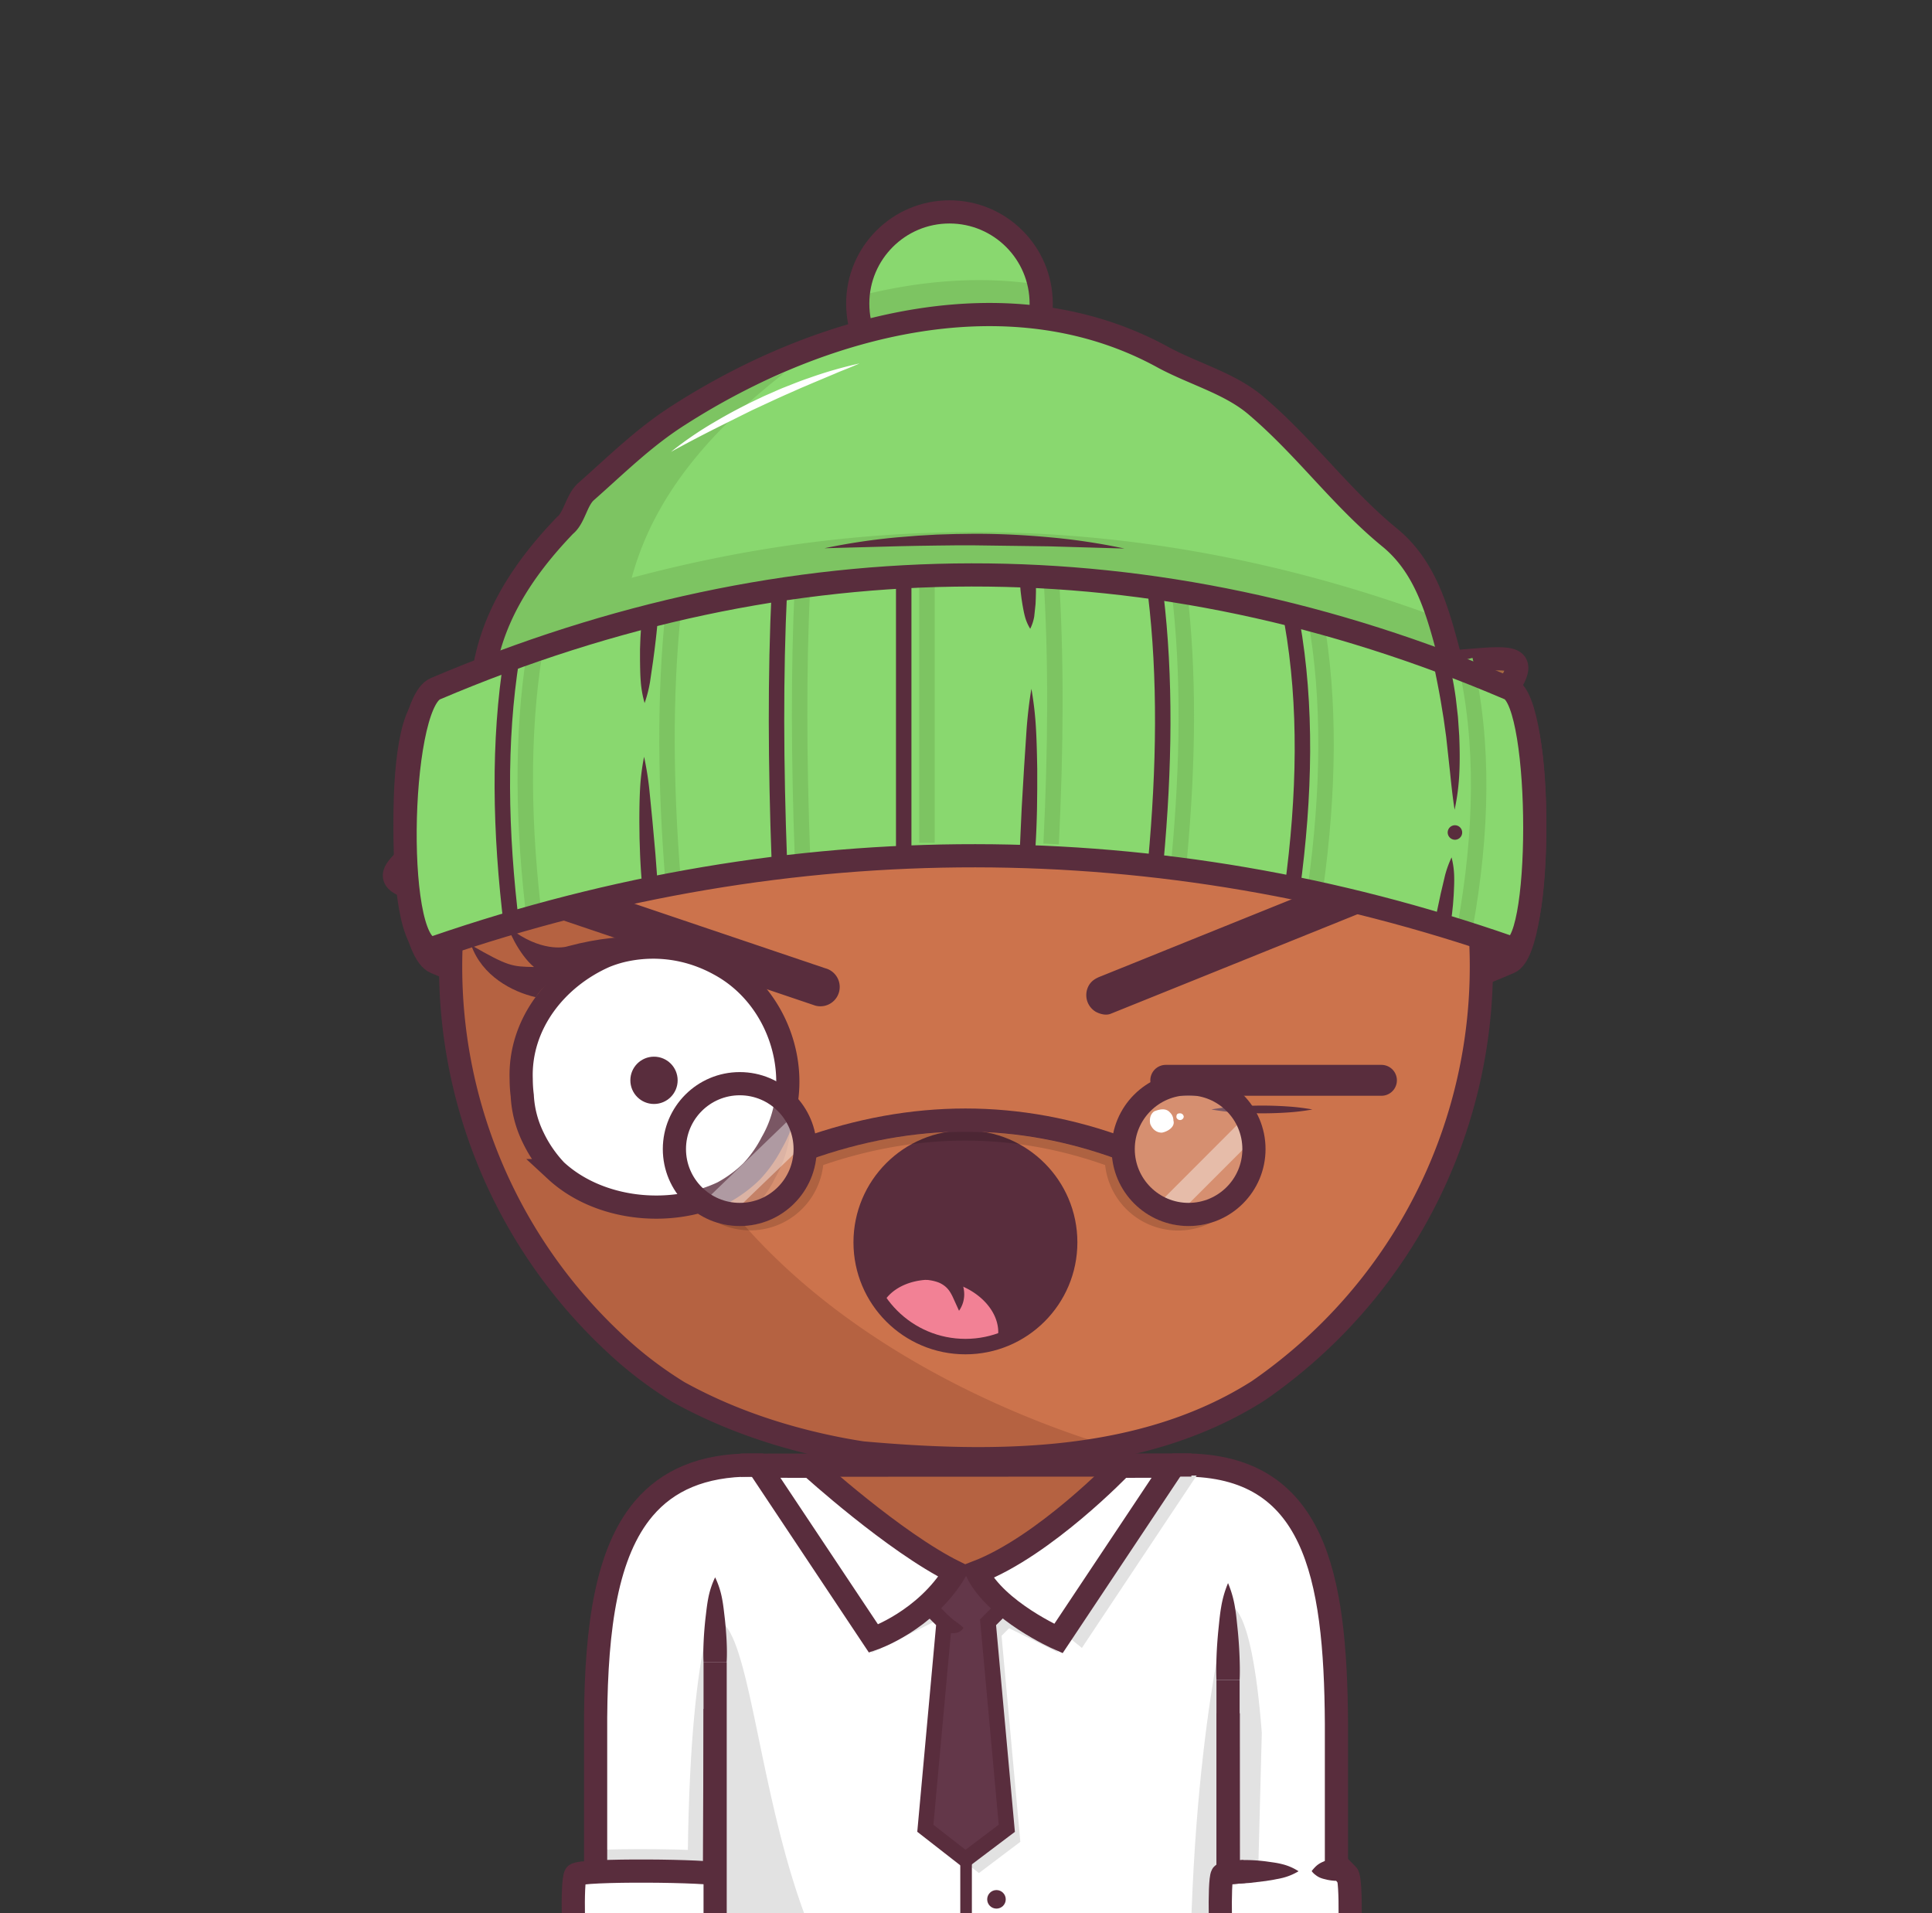 <svg xmlns="http://www.w3.org/2000/svg" xmlns:xlink="http://www.w3.org/1999/xlink" viewBox="0 0 1000 990" xmlns:v="https://vecta.io/nano"><rect x="0" y="0" width="1000" height="990" fill="#333333" stroke="none"/><style><![CDATA[.B{stroke:#592d3d}.C{fill:none}.D{stroke-miterlimit:10}.E{fill:#592d3d}.F{stroke-width:12}.G{fill:#fff}.H{fill:#b56241}.I{stroke-width:8}.J{fill:#e2e2e2}.K{fill:#cc734c}.L{stroke-linecap:square}.M{fill:#89d86f}]]></style><path d="M225.35 498c183.42 77.95 371.14 79.06 555.94 0 17.53-7.5 17.43-139.87 0-133.81-180.47 62.83-371.33 63.5-555.94 0-21.96-7.59-19.82 125.34 0 133.81z" transform-origin="center center" class="B D E F"/><path d="M610,758.72c90.76,0,72,114.24,72.87,241.28H610Z" class="K"/><path d="M632.74 831.87L610 870l11.38 130h31.76c.77-180.27-20.4-168.13-20.4-168.13z" class="H"/><use xlink:href="#B" class="K"/><path d="M269.61 634.48l2.11 3.58 1.33 2.14 2 3.19 1.46 2.24 2 3 1.56 2.28 2 2.88 1.65 2.3 2 2.77 1.73 2.29 2.07 2.7 1.79 2.26 2.12 2.63 1.85 2.23 2.17 2.57 1.91 2.2 2.22 2.5 2 2.16 2.6 2.79 1.21 1.28 3.91 4 .26.27 3.91 3.81 1.58 1.5 2.86 2.66 1.16 1.06 3.14 2.78q4.9 4.27 10 8.19 8.19 6.24 16.93 11.62c23.55 13 49 22 75.37 27.8 6.59 1.45 13.23 2.7 19.89 3.71 42.1 3.75 87 5.18 129.28-3.08C508.45 729 185.59 612.74 388.8 257.48h0a249.02 249.02 0 0 0-8.06 3.88l-.59.29-3.65 1.88-1 .53a280.52 280.52 0 0 0-11.13 6.23l-.9.53-3.46 2.1-.87.54q-5.36 3.35-10.55 6.93l-1.08.75-3.23 2.29-.66.47q-3.27 2.39-6.46 4.84l-.62.48-3 2.39-1.17.94-3 2.45h0c-2.11 1.75-4.19 3.55-6.24 5.37l-1.14 1-2.69 2.45L318 305q-4.28 4-8.37 8.17l-1.38 1.41-2.36 2.47-1.37 1.48q-2.06 2.2-4.06 4.46c-.45.51-.91 1-1.36 1.54l-2.11 2.45-1.51 1.79-2 2.44-1.61 2-3.16 4-1.61 2.11-1.79 2.4-1.59 2.18-1.68 2.33q-1.42 2-2.8 4.05l-1.49 2.22-1.64 2.5-1.49 2.31-1.68 2.71-1.28 2.07-2.61 4.4-1.22 2.16-1.61 2.87-1.19 2.19-1.9 3.59-1.2 2.34-1.91 3.84-1 2.09-1.53 3.29-.91 2q-1.11 2.47-2.17 5l-.65 1.57-1.56 3.82-.79 2-1.45 3.8-.62 1.65q-.94 2.63-1.85 5.26l-.56 1.7q-.66 2-1.29 4l-.6 1.91-1.37 4.63-.29 1q-.78 2.76-1.5 5.54c-.16.59-.3 1.19-.45 1.78l-1 4.18-.42 1.75-1.24 5.71-.15.77q-.51 2.55-1 5.1l-.32 1.82-.74 4.5-.24 1.52-.83 5.88-.15 1.3-.55 4.79-.19 1.81-.45 5.06c0 .35-.06.69-.08 1q-.22 3-.39 6.05c0 .53 0 1.07-.07 1.6q-.1 2.36-.18 4.71v1.77l-.08 6.17v.1l.08 6.62c0 .76.06 1.52.08 2.28l.17 4.41c0 .89.11 1.77.16 2.66l.25 4 .24 2.83.34 3.77c.09 1 .21 1.94.31 2.91l.42 3.64.39 2.95.5 3.55.47 3 .57 3.49.55 3 .65 3.44.62 3 .74 3.4.68 2.93.82 3.36.74 2.91.91 3.34c.26 1 .53 1.92.81 2.87l1 3.31.88 2.84 1.06 3.28.94 2.8 1.15 3.27 1 2.74 1.24 3.27c.35.89.69 1.79 1 2.68l1.34 3.28 1.08 2.59 1.45 3.33 1.1 2.47 1.6 3.44 1.08 2.3 1.87 3.75.95 1.9q2.88 5.61 6 11.07l1.02 1.69z" class="H"/><use xlink:href="#B" class="B C D F"/><path d="M386.12,758.72c-90.77,0-72,114.24-72.87,241.28h72.87Z" class="K"/><path d="M367.23 831.87L390 870l-11.39 130h-31.73c-.81-180.27 20.35-168.13 20.35-168.13z" class="H"/><path d="M619.47,1070H380.53a13.28,13.28,0,0,1-13.27-13.28V772a13.28,13.28,0,0,1,13.27-13.28H613.76c13.09,0,19,7.66,19,19.88v278.08A13.28,13.28,0,0,1,619.47,1070Z" class="K"/><path d="M629.05 766.62a19.33 19.33 0 0 1-2.51-4 17.25 17.25 0 0 0-8.28-3.51 28.88 28.88 0 0 0-4.5-.34H380.53A13.28 13.28 0 0 0 367.26 772c29 10.42 83.29 16.24 132.74 16.24 63.06 0 104.38-9.35 129.05-21.62z" class="H"/><g class="B C D F"><path d="M610 758.72c90.76 0 72 114.24 72.87 241.28h-50.13M386.12 758.72c-90.77 0-72 114.24-72.87 241.28h50.07" class="L"/><path d="M380.53,758.82l233.23-.1"/></g><path d="M380.53,1070H497.15C388,1070,396.24,838.82,367.26,838.82v217.86A13.28,13.28,0,0,0,380.53,1070Z" class="H"/><path d="M361.26 860.85c-.19-3.67-.11-7.34.05-11s.47-7.35.86-11l.65-5.51c.25-1.84.49-3.67.85-5.51a44.18 44.18 0 0 1 3.59-11 44.18 44.18 0 0 1 3.59 11c.36 1.84.62 3.67.85 5.51l.65 5.51c.38 3.67.68 7.34.85 11s.25 7.34.06 11z" class="E"/><path d="M632.74 870v8 102.75 8.53 67.41a13.28 13.28 0 0 1-13.27 13.31H380.53a13.28 13.28 0 0 1-13.27-13.28v-58.2-137.67" class="B C D F"/><path d="M626.74 870c-.19-4.17-.1-8.35.06-12.53s.47-8.35.85-12.53l.65-6.27c.24-2.09.49-4.17.85-6.26a55.09 55.09 0 0 1 3.59-12.53 55.09 55.09 0 0 1 3.59 12.53c.36 2.09.62 4.18.85 6.26l.65 6.27c.38 4.18.69 8.35.85 12.53s.25 8.36.06 12.53zm-56.06-27.55C570.9 833 582.9 829 588.9 835a10.611 10.611 0 1 1-15.16 14.85 10.4 10.4 0 0 1-3.06-7.4zm-162.57-.3C407.9 834 416.9 830 422.9 833c8 3 8 14 0 19-4 2-8 0-11.75-2.48a10.39 10.39 0 0 1-3.04-7.37z" class="E"/><g class="H"><path d="M500 831.77a27.13 27.13 0 0 1 1.5 5.84 42.47 42.47 0 0 1 .49 5.84l.3 11.69.25 11.69.17 11.67.28 46.74v46.74l-.53 23.37c-.1 3.89-.29 7.79-.67 11.68a92.5 92.5 0 0 1-1.77 11.69 92.5 92.5 0 0 1-1.77-11.69c-.38-3.89-.57-7.79-.67-11.68l-.53-23.37v-46.74l.18-46.73.17-11.7.33-11.68.33-11.68a44.11 44.11 0 0 1 .5-5.84 27.13 27.13 0 0 1 1.44-5.84z"/><path d="M425.22 883a18.51 18.51 0 0 1 4.67-1.5 29.75 29.75 0 0 1 4.68-.5l9.35-.33 18.7-.41 37.38-.27h37.39l18.7.53 9.34.67a61.34 61.34 0 0 1 9.35 1.78 59.17 59.17 0 0 1-9.35 1.77l-9.34.67-18.7.52c-12.46.19-24.92 0-37.39 0s-24.93 0-37.4-.15c-6.23-.06-12.46-.26-18.68-.5l-9.35-.34a29.5 29.5 0 0 1-4.67-.5 18.45 18.45 0 0 1-4.68-1.44zm17.19 31.38a12.51 12.51 0 0 1 3.74-1.11 18.35 18.35 0 0 1 3.62-.15l7.17.21 14.34.17 28.76-.21c9.67-.29 19.26-.43 28.88-.39 4.81 0 9.62.13 14.42.24a70.37 70.37 0 0 1 7.23.47 38.17 38.17 0 0 1 7.27 1.53 36.56 36.56 0 0 1-7.16 2 61.08 61.08 0 0 1-7.21.86c-4.82.35-9.64.65-14.45.82-9.64.36-19.27.32-28.88.45-4.81 0-9.61.22-14.48.1l-14.52-.31c-4.83-.18-9.68-.58-14.5-1.08l-7.23-.9a16.82 16.82 0 0 1-3.57-.84 11.51 11.51 0 0 1-3.43-1.86zm-3.48 35.49a13.07 13.07 0 0 1 3.82-1.5 19.13 19.13 0 0 1 3.82-.49l7.63-.32 15.28-.41L500 947h30.54c5.09.09 10.18.3 15.27.53a72.73 72.73 0 0 1 7.63.66 41.2 41.2 0 0 1 7.66 1.81 41.25 41.25 0 0 1-7.63 1.77 70.34 70.34 0 0 1-7.64.67l-15.27.53c-10.18.2-20.37.06-30.55 0l-30.54-.25-15.28-.49-7.63-.37a19.33 19.33 0 0 1-3.82-.5 12.85 12.85 0 0 1-3.81-1.49zm108.92-101.89l-42.13-34.37 74.63-54.79h-160.7l74.63 54.79-42.13 34.37-37.63-56.5v78.48h174.26v-83.44l-40.93 61.46z"/></g><g class="G"><path d="M616.66 758.16l-42.73.1a119.49 119.49 0 0 1-1.43 13.48 63.7 63.7 0 0 1-1.74 6.34c-2.34 6.49-17.26 12-21.49 16.73a48.22 48.22 0 0 1-4.5 4.43c-25.17 18.2-65.17 19.2-89.48-.58a51.36 51.36 0 0 1-7.11-7.61c-4.23-5.56-16.4-11.59-18.1-18.94a60 60 0 0 1-1.08-6.59 63.55 63.55 0 0 1-.36-6.8l-45.21-.56a13.28 13.28 0 0 0-13.28 13.27v284.69a13.28 13.28 0 0 0 13.28 13.27h238.93a13.27 13.27 0 0 0 13.27-13.27V778c0-12.18-5.88-19.84-18.97-19.84z"/><path d="M612.84,758.16c63.54,0,88.52,43.39,78.9,272-18.74,6.7-55.91,4.59-55.91,4.59Z"/></g><path d="M451.06 855.4l48.45-24.09 48.58 24.09-37.06-43.02-43.89.83-16.08 42.19zm184.57-24.09s-22.79 84.54-19.31 234l33.21-31 3.58-137.58c-5.62-72.23-17.48-65.42-17.48-65.42z" class="J"/><path d="M389,758.16c-61.78,0-88.88,56.45-80.75,245.48,22.42,9.91,56.19,5.58,56.19,5.58Z" class="G"/><g class="J"><path d="M306.94 957.49q.26 20.46 1.21 43.48c15.27.73 43.69.88 57.11 0l4.18-42.81c-10.77-1.26-45.78-1.67-62.5-.67z"/><path d="M370.12 831.31l-.5 177.69-13.35.9c-2.97-149.05 13.85-178.59 13.85-178.59z"/></g><g class="B D F"><path d="M612.84 758.16c67.42 0 78.45 56.28 78.9 133.78v138.22s-50 5.53-55.91 4.59l-.1-142.11M389 758.16c-25.73 0-43.52 8.12-55.71 22.44-19.45 22.87-24.63 61.54-25 108.27v123.77c12.06 3.32 61.36-3.64 61.36-3.64l.49-118.6" class="C L"/><path d="M372.6 1011.24c-1.83 2.61-73.77 1.92-74.67 0s-2.19-37.5 0-41c1.8-2.88 72.11-2.27 74.67 0s1.83 38.39 0 41z" class="G"/></g><path d="M383.43 1069.39H500c-109.19 0-100.91-231.14-129.89-231.14v217.87a13.28 13.28 0 0 0 13.32 13.27z" class="J"/><path d="M364.15 860.29c-.19-3.67-.11-7.35.06-11s.47-7.34.85-11l.65-5.51c.24-1.84.49-3.67.85-5.5a44.05 44.05 0 0 1 3.59-11 44.05 44.05 0 0 1 3.59 11c.36 1.83.62 3.67.85 5.5l.65 5.51q.58 5.52.86 11c.16 3.67.24 7.35 0 11z" class="E"/><g class="B D F"><path d="M635.63 869.4v8 102.76 8.53 67.41a13.27 13.27 0 0 1-13.27 13.27H383.43a13.28 13.28 0 0 1-13.28-13.27V860.29" class="C"/><path d="M697.42,970.24c2.22,2.26,1.59,38.39,0,41s-64,1.92-64.77,0-1.9-37.5,0-41c.27-.5,2.28-.89,5.45-1.18" class="G L"/></g><path d="M678.92,968.3c3.8.3,15-1.18,15.42-.76" class="G"/><path d="M678.92 968.3a23.67 23.67 0 0 1 1.88-2.16 12.13 12.13 0 0 1 1.78-1.47 12.74 12.74 0 0 1 1.81-1l1.83-.79a24.1 24.1 0 0 1 3.79-1.18 15.85 15.85 0 0 1 2-.31h1.17.82c.12 0 .44 0 .71.07h.35l.49.11.25.06.2.06.57.21a6.45 6.45 0 0 1 2 1.37l4.2 4.29-8.65 8.48-4.12-4.37a5.73 5.73 0 0 0 1.91 1.32c.18.08.36.14.54.2h.17l.19.05a2.34 2.34 0 0 0 .38.09h.19 0 .22-.15-.75-1.82a26.27 26.27 0 0 1-3.92-.53l-2-.49a12.56 12.56 0 0 1-2-.72 10 10 0 0 1-2.08-1.32 8.19 8.19 0 0 1-1.96-1.97z" class="E"/><path d="M592.51 763.64l-74.67 54.81 42.14 34.38 59.42-89.24-26.89.05z" class="J"/><path d="M629.63 869.4c-.19-4.18-.1-8.36.06-12.53s.47-8.36.86-12.53l.64-6.27c.24-2.09.49-4.18.86-6.27a54.83 54.83 0 0 1 3.58-12.53 54.37 54.37 0 0 1 3.59 12.53 96.22 96.22 0 0 1 .85 6.27l.65 6.27c.39 4.17.69 8.35.85 12.53s.26 8.35.06 12.53z" class="E"/><path d="M383.43,758.26l233.23-.1" class="B C D F"/><path d="M529.39 835.55l-22.35-22.34-22.34 22.34 10.98 10.98-9.72 106.63 20.74 16.17 21.42-16.17-9.71-106.63 10.98-10.98z" class="J"/><path stroke-width="6" d="M500.04 813.21v256.18" class="B C D L"/><path fill="#633749" d="M500.04 813.21l22.35 15.34-22.35 22.35-22.34-22.35 22.34-15.34z"/><path d="M419.62 758.8s43.27 39.34 74.66 54.81C479 838.82 452.15 848 452.15 848l-59.43-89.23zm160.76 0S541 800 505.72 813.61c10 20.28 42.13 34.37 42.13 34.37l59.43-89.23z" class="B D F G"/><path fill="#633749" d="M478.96 946.16l20.74 16.17 21.42-16.17-10-109.78h-22.16l-10 109.78z"/><path d="M477.7 828.55l10.98 10.98-9.72 106.63 20.74 16.17 21.42-16.17-9.71-106.63 10.98-10.98" class="B C D I"/><path d="M638.1,969.06c7.51-.71,21.51-.89,34-.67" class="G"/><g class="E"><path d="M637.54 963.08a50.92 50.92 0 0 1 8.84-.47c2.9.07 5.78.3 8.66.65l4.3.61a43.36 43.36 0 0 1 4.29.85 27.53 27.53 0 0 1 8.5 3.67 30.13 30.13 0 0 1-8.52 3.5l-4.23.86-4.21.69-8.35 1-8.16.54-6 .1-1-11.13z"/><circle cx="515.77" cy="982.93" r="4.8"/><path d="M490.89 836.19c-.05-.06 0 0 0 0l.07.05a.88.88 0 0 1 .17.12l.38.29.78.65 1.7 1.39 2 1.42a27.37 27.37 0 0 1 2.71 2.33 5.61 5.61 0 0 1-3.13 2.43 9.41 9.41 0 0 1-3.7.27 11 11 0 0 1-3.63-1 9.72 9.72 0 0 1-1.65-1 8.85 8.85 0 0 1-.77-.63l-.37-.36-.2-.21-.25-.29z"/></g><path d="M271.4 576.82c-1-28.36 18-52.36 43.28-63.56a62.37 62.37 0 0 1 8.16-2.7 70 70 0 0 1 42.21 2.68 71.67 71.67 0 0 1 8.95 4.16c29.53 15.88 42.79 53.25 31.36 83.46a61.68 61.68 0 0 1-4.18 8.82 54.68 54.68 0 0 1-17.51 20.83 69.25 69.25 0 0 1-7.85 5c-27.38 13-64.38 9-86.45-11.4a69.35 69.35 0 0 1-6.11-7.47 64.89 64.89 0 0 1-5.57-9.5 55.78 55.78 0 0 1-5.69-21.75 75.67 75.67 0 0 1-.6-8.57z" class="H"/><path d="M269.77 558.47c-1-28.36 18-52.36 43.28-63.56a62.23 62.23 0 0 1 8.15-2.7 70 70 0 0 1 42.22 2.68 71.54 71.54 0 0 1 8.92 4.16c29.53 15.89 42.79 53.25 31.36 83.46a59.6 59.6 0 0 1-4.18 8.82 63.85 63.85 0 0 1-4.71 7.8 64.78 64.78 0 0 1-5.68 7 63.08 63.08 0 0 1-7.12 6.07 68.37 68.37 0 0 1-7.85 5c-27.38 13-64.38 9-86.44-11.4a67.24 67.24 0 0 1-6.11-7.47 65 65 0 0 1-5.58-9.5 55.59 55.59 0 0 1-5.71-21.83 71.3 71.3 0 0 1-.55-8.53z" class="B D F G"/><circle cx="338.51" cy="559.08" r="12.24" class="E"/><path stroke-linecap="round" stroke-width="16" d="M715.03 559.08H603.4" class="B C D"/><g class="E"><path d="M627,574.16a114.14,114.14,0,0,1,13.07-1.56c4.36-.3,8.72-.43,13.08-.44s8.71.14,13.07.43a114.34,114.34,0,0,1,13.08,1.57,112.18,112.18,0,0,1-13.08,1.58q-6.54.43-13.07.42t-13.08-.43A112,112,0,0,1,627,574.16Z"/><path d="M243.89 489.13c5.64 15.83 20.9 24.06 33.4 26.94 13.06-20.24 56.65-28.92 89.37-17.44 27.8 5-10.81-25.57-72.47-9-2.31.85-14.56 2.95-30.28-9.19-2.19-1.69 4.68 13.71 12.5 20-11.35-.23-13.21-.22-32.52-11.31z" fill-rule="evenodd"/><circle cx="499.7" cy="642.93" r="53.95"/></g><path d="M491.21 663.39c-14.07-3.37-27.62 1-33.45 9.87a48.46 48.46 0 0 0 52.82 20.14 49.33 49.33 0 0 0 6-2c1.35-12.01-9.5-24.22-25.37-28.01z" fill="#f28195"/><path d="M478.65 652h.8.65l1.25.06a17.92 17.92 0 0 1 2.44.35 21 21 0 0 1 4.74 1.53 18.15 18.15 0 0 1 7.78 6.65 17.17 17.17 0 0 1 2.77 9.28 14.75 14.75 0 0 1-2.69 8.47l-3.31-7.29a24 24 0 0 0-1.62-2.87 12.38 12.38 0 0 0-1.95-2.21 13 13 0 0 0-4.82-2.66 24.72 24.72 0 0 0-2.85-.69l-1.47-.22-.73-.07h-.33-.19z" class="E"/><circle cx="499.7" cy="642.93" r="53.95" class="B C I"/><path d="M558.73,399.34c-12.86,24-60,37.44-63.83,31.42-4.29-6.73,37.85-55.32,13.9-106.14" class="H"/><use xlink:href="#C" fill="#a56941"/><path d="M726.85 348.62c-5.4.24-10.66.11-16-.14s-10.59-.67-15.87-1.26c-2.64-.29-5.28-.6-7.91-1s-5.27-.72-7.89-1.23a76.91 76.91 0 0 1-15.58-4.54 91.87 91.87 0 0 1 16-2.62c2.63-.22 5.26-.37 7.89-.48l7.88-.34 15.72-.45c5.23-.11 10.48-.12 15.62 0zM236.6 430v.39l-.12.53-.28 1.11-.66 2.29-1.54 4.75-1.77 5a20.6 20.6 0 0 1-1.38 2.6 17.91 17.91 0 0 1-2.07 2.77 13.14 13.14 0 0 1-3.72-5.47 16.11 16.11 0 0 1-.76-2.9c-.21-1-.31-2-.43-2.95a30 30 0 0 1 0-6 24.44 24.44 0 0 1 .48-3l.41-1.51a7.84 7.84 0 0 1 .27-.77l.36-.9z" class="E"/><path d="M260.74 460.82v-.06c17-.56 38.63-1.9 62.14-4.84 2.63-55.92 22-121.58 65.92-198.44h0l-6.8-3.25a282.15 282.15 0 0 0-150.84 173.08c-13.86 11.92-26.86 20.34-27 25.69-.27 9.92 39.31 9.36 56.58 7.82z" fill="#8d5638"/><use xlink:href="#C" class="B C D F"/><path d="M505.93 244.31a367.42 367.42 0 0 0-42.48 4.94l-10.44 2.05c-3.49.64-6.9 1.61-10.35 2.41l-10.26 2.72-10.15 3.12a314.12 314.12 0 0 0-39.43 15.73 348.31 348.31 0 0 0-37.25 21 183.85 183.85 0 0 1 35.08-25.14 219.23 219.23 0 0 1 39.76-17.29l10.42-3.05c3.48-.96 7-1.82 10.55-2.6s7.1-1.4 10.66-2 7.15-1.07 10.73-1.52a190 190 0 0 1 43.16-.37z" class="G"/><path d="M427.29 501.13l-13-4.39-31.2-10.54-37.6-12.71-32.49-11-15.81-5.34-.22-.08a10.005 10.005 0 0 0-5.32 19.29l13 4.39 31.2 10.54 37.6 12.7 32.49 11 15.81 5.34.22.08a10.005 10.005 0 0 0 5.32-19.29zm269.89-47.23l-12.72 5.1-30.54 12.31-36.81 14.84L585.3 499q-7.74 3.12-15.47 6.24l-.22.08c-2.51 1-4.56 2.17-6 4.6a10.18 10.18 0 0 0-1 7.71 10.06 10.06 0 0 0 4.6 6c2.22 1.18 5.26 2 7.7 1l12.73-5.13 30.54-12.31L655 492.33l31.81-12.82 15.47-6.24.22-.09c2.51-1 4.56-2.17 6-4.59a10 10 0 0 0-3.59-13.69c-2.22-1.17-5.27-2-7.71-1z" class="E"/><g transform-origin="center center"><circle cx="491.44" cy="157.14" r="47.48" class="M"/><path d="M491.44 204.62a47.47 47.47 0 0 0 46.46-57.31c-30.78-4.77-62.7-2-93.77 6-.1 1.26-.17 2.53-.17 3.82a47.48 47.48 0 0 0 47.48 47.49z" fill="#7dc462"/><circle cx="491.44" cy="157.14" r="47.48" class="B C F"/><use xlink:href="#D" class="M"/><g fill="#7dc462"><path d="M246.8 365.63a254.67 254.67 0 0 0-6.54 57.5h83C321.7 342.47 301 275.11 406 193c-75.32 28.59-143.95 91.38-159.2 172.63z"/><path d="M258.18,321.12a109.41,109.41,0,0,0-8.57,33.51q-1.52,5.44-2.81,11a254.67,254.67,0,0,0-6.54,57.5H440.31a827.17,827.17,0,0,1,127.59,0H763.81a254.67,254.67,0,0,0-6.54-57.5q-1.29-5.55-2.81-11c-3.46-11.37-6.15-23.44-9.86-35C582.71,259.73,419,261,258.18,321.12Z"/></g><use xlink:href="#D" class="B C D F"/><use xlink:href="#E" class="M"/><path d="M751.33 443.71a43.58 43.58 0 0 1 1.35 9.9c.09 3.27-.11 6.52-.26 9.78l-.36 4.87-.52 4.85-1.59 9.61-7.87-1.41 1.64-9.45 1-4.71 1-4.7 2.22-9.4a53.94 53.94 0 0 1 3.39-9.34zm-1.42-101.24a175.32 175.32 0 0 1 3.63 19l1.09 9.59.66 9.63c.26 6.42.37 12.84.06 19.25a114.35 114.35 0 0 1-2.45 19.11c-1-6.39-1.67-12.7-2.32-19l-2.05-18.78-1.3-9.32-1.52-9.27c-1.07-6.17-2.3-12.29-3.59-18.41z" class="E"/><path d="M668.78 322c7.56 42.87 6.71 89.49 0 138.73m-70.59-153.12c5.15 42.9 4.57 89.55 0 138.83" class="B C D I"/><path d="M533.85 356.47a172.75 172.75 0 0 1 2.37 20.68c.4 6.9.52 13.8.65 20.71v10.36l-.12 10.35c-.15 6.9-.4 13.8-.87 20.69l-8-.4.94-20.59 1.21-20.57 1.35-20.6c.53-6.87 1.31-13.74 2.47-20.63zm2.08-56.59a58.54 58.54 0 0 1 .28 6.35l-.08 3.18-.13 3.19-.68 6.38a22.42 22.42 0 0 1-2.08 6.41 23.29 23.29 0 0 1-2.7-6.21c-.57-2.08-.93-4.16-1.31-6.25l-.49-3.12-.39-3.13a55 55 0 0 1-.35-6.29z" class="E"/><path d="M467.76 299.65v139m-64.38-132.47c-2.06 43-1.83 89.73 0 139.11" class="B C D I"/><path d="M333.37 391.65a161.31 161.31 0 0 1 2.71 16.78l1.65 16.75 1.51 16.73 1.25 16.74-8 .64c-.58-5.61-.93-11.24-1.18-16.87l-.28-8.46-.1-8.46c0-5.64.05-11.29.35-16.93a117.52 117.52 0 0 1 2.09-16.92zm7.11-71.47c-.25 3.65-.64 7.28-1.05 10.91l-.66 5.45-.72 5.45-1.6 10.93a67.39 67.39 0 0 1-2.8 10.92 55.71 55.71 0 0 1-2-11.14c-.3-3.72-.32-7.42-.38-11.14V336l.2-5.56c.2-3.71.49-7.41 1-11.09z" class="E"/><path d="M264.86,340.45c-6.86,43-6.09,89.85,0,139.3" class="B C D I"/><path d="M753.07,434.58a3.75,3.75,0,1,0-3.75-3.75,3.8,3.8,0,0,0,3.75,3.75Z" class="E"/><g class="C D"><path d="M758.28 341.38c10 42.84 8.85 89.43 0 138.64M681 320c7.56 42.87 6.71 89.49 0 138.74m-70.62-153.29c5.15 42.9 4.57 89.55 0 138.83m-66.32-146.46c2.74 42.92 2.44 89.61 0 138.92M479.8 297.16v139m-64.46-132.63c-2.06 43-1.83 89.73 0 139.11M348.41 317c-4.46 43-4 89.79 0 139.21m-71.67-118.57c-6.86 43-6.09 89.85 0 139.3" stroke="#7dc462" class="I"/><use xlink:href="#E" class="B F"/></g><path d="M426.76 283.72a328.8 328.8 0 0 1 38.61-5.72l9.74-.78 9.75-.56 9.77-.3 9.77-.13c13 0 26.05.63 39 1.84a324.4 324.4 0 0 1 38.6 5.8l-38.88-1.13-38.75-.52h-9.68l-9.69.11-9.68.14-9.7.2-38.86 1.05z" class="E"/><path d="M347.31 233.83a183.71 183.71 0 0 1 22.38-15.33c7.78-4.62 15.81-8.84 24-12.66 2-1 4.13-1.86 6.2-2.78s4.13-1.86 6.24-2.67c4.22-1.65 8.4-3.38 12.7-4.8a217 217 0 0 1 26.06-7.5c-2.07.91-4.16 1.78-6.25 2.63s-4.19 1.64-6.25 2.56l-12.43 5.22-3.09 1.33c-1 .43-2.08.85-3.1 1.32l-6.15 2.73c-2.06.88-4.09 1.83-6.14 2.75l-6.1 2.83-6.1 2.83-6.05 3-12.05 6c-7.99 4.02-15.95 8.19-23.87 12.54z" class="G"/></g><g class="G"><circle cx="382.91" cy="594.66" r="33.84" opacity=".2"/><path d="M375.87 631l43.31-41.74a147.47 147.47 0 0 0-7.57-12.9l-45.87 44.21c1.9 1.33 7.98 9.51 10.13 10.43z" opacity=".4"/></g><circle cx="382.91" cy="594.66" r="33.84" class="B C F"/><g class="G"><path d="M378 580.47c1.22 3.83-3.5 6.78-7 7.37-3.54 0-5.9-2.36-7.08-5.31-.59-2.95 0-5.9 2.36-7.67 2.95-1.18 7.08-2.36 9.7.67a6.85 6.85 0 0 1 2.02 4.94zm6.32-2.26a2.29 2.29 0 0 1-4.49.19c0-1.77.59-2.36 2.27-2.42a2.22 2.22 0 0 1 2.22 2.22z"/><circle cx="615.2" cy="594.66" r="33.84" opacity=".2"/><path d="M610.12 628.11l38.54-38.54c-.21-1.37-5.91-8.1-6.29-9.44l-41.72 41.74c1.35.37 8.1 6.04 9.47 6.24z" opacity=".4"/></g><circle cx="615.2" cy="594.66" r="33.84" class="B C F"/><path d="M607.36 579.91c1 3.25-3 5.75-6 6.25-3 0-5-2-6-4.5-.5-2.5 0-5 2-6.5 2.5-1 6-2 8.23.57a5.85 5.85 0 0 1 1.77 4.18zm5.34-1.91a1.94 1.94 0 0 1-3.8.16c0-1.5.5-2 1.92-2a1.88 1.88 0 0 1 1.88 1.84z" class="G"/><path d="M416.74,594.66q83.68-30,164.63,0" class="B C D F"/><path d="M615.2 634.5a39.9 39.9 0 0 1-39.6-35.5c-50-17.65-101.46-17.64-153.1 0a39.81 39.81 0 0 1-50.92 33.84 38 38 0 0 0 54.51-29.91c49.22-16.86 98.28-16.88 145.93 0a38 38 0 0 0 54.51 30 40 40 0 0 1-11.33 1.57z" opacity=".15"/><defs ><path id="B" d="M233.25,500c0-147.32,119.43-266.75,266.75-266.75S766.75,352.68,766.75,500A266.22,266.22,0,0,1,668.1,707.12q-8.21,6.68-16.94,12.69C591,758,515,758,446.39,751.89c-6.66-1-13.3-2.26-19.89-3.71-26.33-5.8-51.82-14.75-75.37-27.8Q342.4,715,334.2,708.76a199.59,199.59,0,0,1-15.8-13.38q-7.14-6.63-13.79-13.78A265.86,265.86,0,0,1,233.25,500Z"/><path id="C" d="M784 342.85c-5.1-5.1-31.06 1.83-57.19-.23a281 281 0 0 0-221.18-114.34c-2.44-20.48-.75-37.68-2.61-40.1-2.49-3.22-15.49 12.68-18.87 31-11.91-15-32.14-23-32.72-18.8-.38 2.68 7.44 14.09 14.81 29.9-111.6 13.47-203.08 92.26-235.08 197-13.86 11.92-26.86 20.34-27 25.69-.27 9.92 39.31 9.36 56.58 7.82v-.06c60.65-2 179-13.78 236.42-72.89-5.52 19.09-15.69 33.16-13.73 36.16 3 4.67 38.32-5.19 50.07-23.24 48 19.59 139.49 43.16 219-16.16l-.22-.43c14.49-12.11 38.07-34.92 31.72-41.32z"/><path id="D" d="M240.26,423.13a254.67,254.67,0,0,1,6.54-57.5q1.29-5.55,2.81-11c2.9-32.3,20-58.94,42.86-82.73,4.76-3.81,5.71-12.37,10.47-17.13,16.18-14.27,30.45-28.55,48.53-40,74.22-47.58,172.23-73.27,251.21-29.5,16.17,8.56,34.25,13.32,47.57,24.74,25.7,21.88,43.77,47.58,69.47,68.51,22.83,19,26.64,49.48,34.74,76.07q1.53,5.44,2.81,11a254.67,254.67,0,0,1,6.54,57.5Z"/><path id="E" d="M225.35 356.43c183.42-78 371.14-79.06 555.94 0 17.53 7.5 17.43 139.87 0 133.81-180.47-62.83-371.33-63.5-555.94 0-21.96 7.55-19.82-125.38 0-133.81z"/></defs></svg>